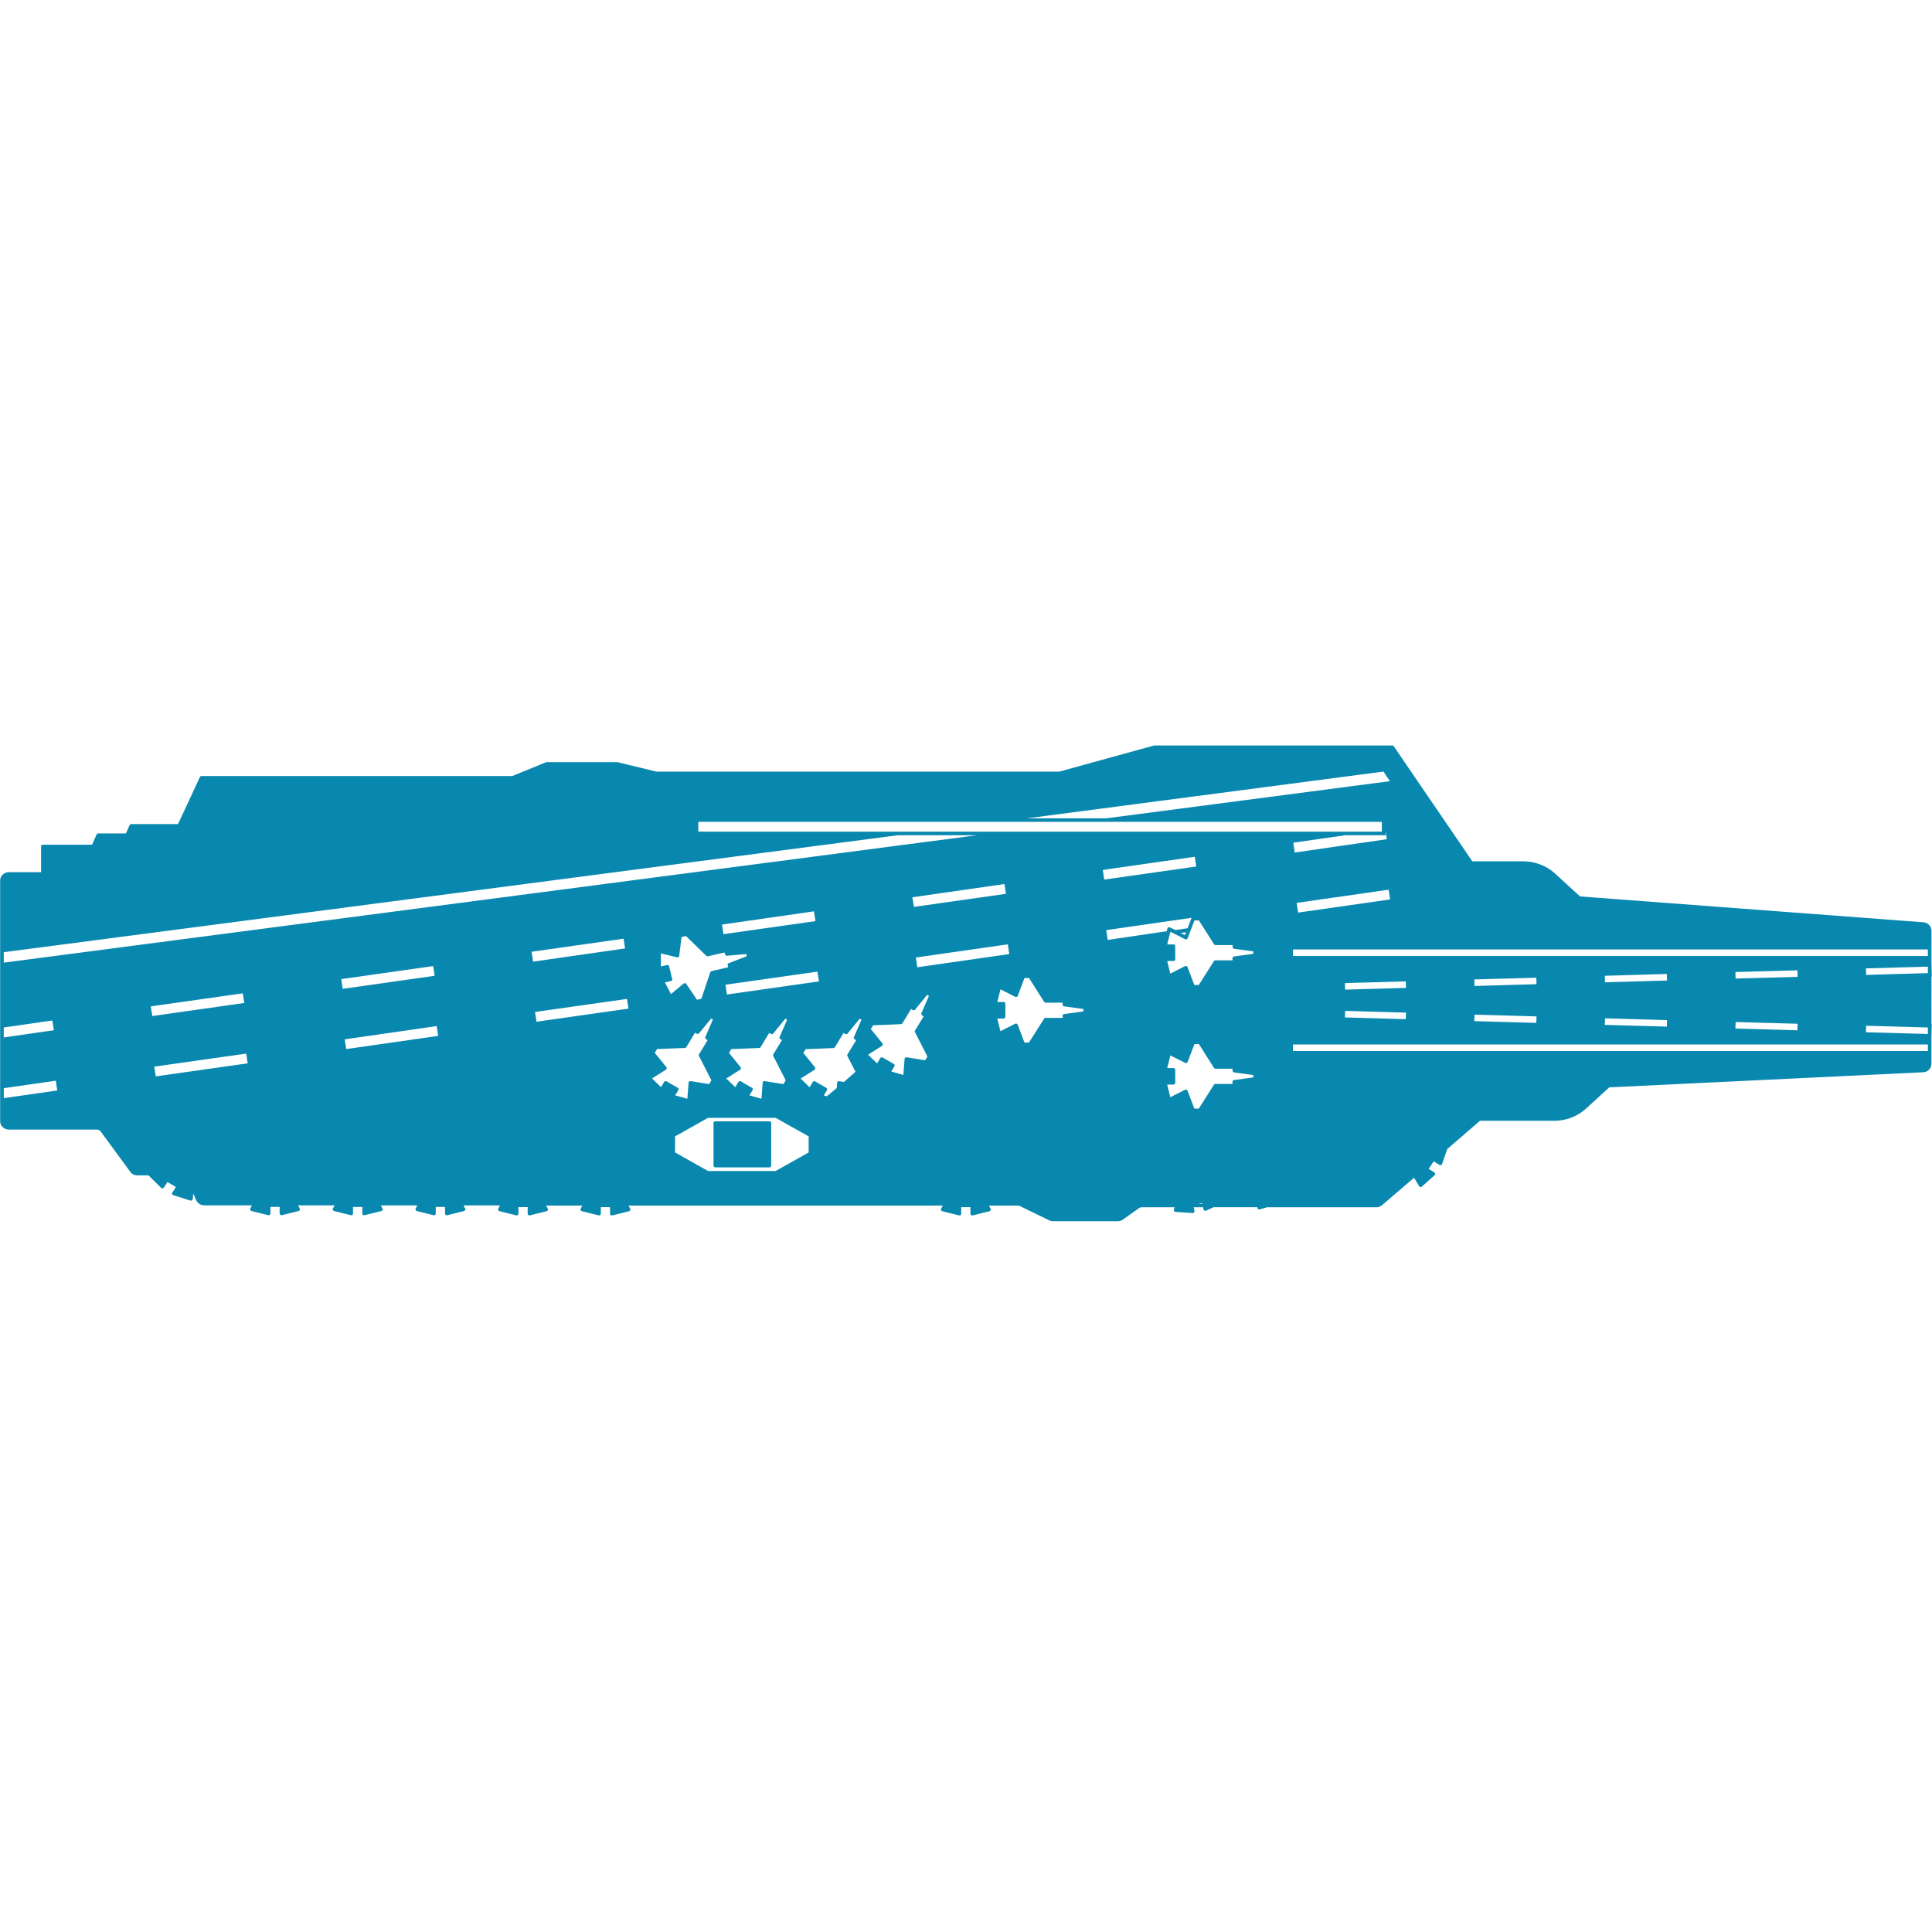 <svg xmlns="http://www.w3.org/2000/svg" width="512" height="512" viewBox="0 0 512 512" xml:space="preserve"><rect width="100%" height="100%" fill="rgba(255,255,255,0)"/><g transform="matrix(0.711 0 0 0.692 255.996 260.594)" id="322824"><path style="stroke: none; stroke-width: 0; stroke-dasharray: none; stroke-linecap: butt; stroke-dashoffset: 0; stroke-linejoin: miter; stroke-miterlimit: 4; is-custom-font: none; font-file-url: none; fill: rgb(9,136,175); fill-rule: nonzero; opacity: 1;" vector-effect="non-scaling-stroke" transform="translate(-360, -91.091)" d="M 719.87 88.45 h 0.13 l -0.13 -5.17 V 70.93 a 3.26 3.26 0 0 0 -3 -3.22 l -128 -9.9 l -9.24 -8.7 a 17.43 17.43 0 0 0 -12 -4.74 h -18.9 L 519.45 0.3 a 0.67 0.67 0 0 0 -0.56 -0.3 h -88.58 a 0.51 0.51 0 0 0 -0.17 0 L 394.8 10 H 244.58 L 230 6.37 h -0.16 h -26.11 a 0.71 0.71 0 0 0 -0.26 0.05 L 190.9 11.7 H 75.07 a 0.67 0.67 0 0 0 -0.62 0.39 l -4.16 9.25 l -4 8.78 H 48.86 a 0.67 0.67 0 0 0 -0.62 0.41 l -1.36 3.16 H 36.56 a 0.66 0.66 0 0 0 -0.62 0.41 L 34.27 38 H 15.93 a 0.68 0.68 0 0 0 -0.67 0.67 v 9.86 h -12 A 3.24 3.24 0 0 0 0 51.74 v 92.13 a 3.23 3.23 0 0 0 3.23 3.22 H 36 a 1.87 1.87 0 0 1 1.52 0.79 l 11 15.41 a 3.24 3.24 0 0 0 2.63 1.35 h 4.15 l 4.7 4.77 a 0.68 0.68 0 0 0 0.55 0.2 a 0.7 0.7 0 0 0 0.5 -0.32 l 1.32 -2.13 l 3.13 1.93 l -1.32 2.13 a 0.65 0.65 0 0 0 -0.06 0.59 a 0.67 0.67 0 0 0 0.42 0.4 l 6.39 2.08 a 0.48 0.48 0 0 0 0.2 0 a 0.64 0.64 0 0 0 0.38 -0.12 a 0.7 0.7 0 0 0 0.3 -0.51 l 0.16 -2.08 l 1.12 2.59 a 3.24 3.24 0 0 0 3 1.94 h 17.77 l -0.61 1.21 a 0.66 0.66 0 0 0 0 0.58 a 0.64 0.64 0 0 0 0.45 0.38 l 6.2 1.59 a 0.71 0.71 0 0 0 0.58 -0.12 a 0.73 0.73 0 0 0 0.27 -0.54 v -2.49 h 3.43 v 2.49 a 0.72 0.72 0 0 0 0.26 0.54 a 0.7 0.7 0 0 0 0.42 0.13 h 0.14 l 6.22 -1.59 a 0.73 0.73 0 0 0 0.45 -0.38 a 0.69 0.69 0 0 0 0 -0.58 l -0.61 -1.21 h 13.58 l -0.6 1.21 a 0.66 0.66 0 0 0 0 0.58 a 0.72 0.72 0 0 0 0.46 0.38 l 6.2 1.59 a 0.7 0.7 0 0 0 0.58 -0.12 a 0.72 0.72 0 0 0 0.26 -0.54 v -2.49 H 135 v 2.49 a 0.71 0.71 0 0 0 0.25 0.54 a 0.72 0.72 0 0 0 0.42 0.13 h 0.16 l 6.23 -1.59 a 0.73 0.73 0 0 0 0.45 -0.38 a 0.66 0.66 0 0 0 0 -0.58 l -0.6 -1.21 h 13.58 l -0.61 1.21 a 0.69 0.69 0 0 0 0 0.58 a 0.71 0.71 0 0 0 0.45 0.38 l 6.21 1.59 a 0.66 0.66 0 0 0 0.83 -0.66 v -2.49 h 3.45 v 2.49 a 0.72 0.72 0 0 0 0.26 0.54 a 0.7 0.7 0 0 0 0.42 0.13 h 0.16 l 6.21 -1.59 a 0.68 0.68 0 0 0 0.46 -0.38 a 0.69 0.69 0 0 0 0 -0.58 l -0.61 -1.21 h 13.59 l -0.61 1.21 a 0.68 0.68 0 0 0 0.43 1 l 6.21 1.59 a 0.7 0.7 0 0 0 0.58 -0.12 a 0.69 0.69 0 0 0 0.26 -0.54 v -2.49 h 3.45 v 2.49 a 0.72 0.72 0 0 0 0.26 0.54 a 0.69 0.69 0 0 0 0.41 0.13 h 0.17 l 6.21 -1.59 a 0.65 0.65 0 0 0 0.44 -0.38 a 0.63 0.63 0 0 0 0 -0.58 l -0.6 -1.21 H 217 l -0.6 1.21 a 0.66 0.66 0 0 0 0 0.58 a 0.68 0.68 0 0 0 0.45 0.38 l 6.21 1.59 a 0.71 0.71 0 0 0 0.58 -0.12 a 0.72 0.72 0 0 0 0.26 -0.54 v -2.49 h 3.43 v 2.49 a 0.73 0.73 0 0 0 0.27 0.54 a 0.67 0.67 0 0 0 0.41 0.13 h 0.17 l 6.22 -1.59 a 0.65 0.65 0 0 0 0.44 -0.38 a 0.69 0.69 0 0 0 0 -0.58 l -0.61 -1.21 h 117.1 l -0.6 1.21 a 0.66 0.66 0 0 0 0 0.58 a 0.68 0.68 0 0 0 0.45 0.38 l 6.21 1.59 a 0.7 0.7 0 0 0 0.58 -0.12 a 0.72 0.72 0 0 0 0.26 -0.54 v -2.49 h 3.43 v 2.49 a 0.73 0.73 0 0 0 0.27 0.54 a 0.69 0.69 0 0 0 0.41 0.13 h 0.17 l 6.22 -1.59 a 0.65 0.65 0 0 0 0.44 -0.38 a 0.66 0.66 0 0 0 0 -0.58 l -0.61 -1.21 h 10.71 a 2 2 0 0 1 0.85 0.19 l 10.88 5.44 a 3.09 3.09 0 0 0 1.44 0.35 h 24.13 a 3.37 3.37 0 0 0 1.91 -0.62 l 6 -4.37 a 1.87 1.87 0 0 1 1.12 -0.36 h 12.15 l -0.27 0.92 a 0.74 0.74 0 0 0 0.1 0.58 a 0.7 0.7 0 0 0 0.51 0.28 l 6.39 0.44 h 0 a 0.66 0.66 0 0 0 0.67 -0.79 l -0.27 -1.43 h 3.51 l 0.15 0.82 a 0.65 0.65 0 0 0 0.35 0.47 a 0.68 0.68 0 0 0 0.59 0 l 2.84 -1.31 h 16.3 v 0.2 a 0.68 0.68 0 0 0 0.67 0.64 h 0.19 l 2.78 -0.81 h 40.7 a 3.16 3.16 0 0 0 2.13 -0.81 L 527 165.55 l 1.91 3.23 a 0.64 0.64 0 0 0 0.49 0.32 h 0.09 a 0.72 0.72 0 0 0 0.46 -0.19 l 4.72 -4.33 a 0.72 0.72 0 0 0 0.21 -0.55 a 0.65 0.65 0 0 0 -0.31 -0.51 l -2.1 -1.36 l 1.87 -2.9 l 2.11 1.37 a 0.68 0.68 0 0 0 0.59 0.07 a 0.72 0.72 0 0 0 0.42 -0.42 l 1.92 -5.73 l 12.21 -10.82 h 27.59 a 17.41 17.41 0 0 0 12 -4.74 l 8.59 -8.06 l 117 -5.78 a 3.25 3.25 0 0 0 3.08 -3.24 v -10.07 l 0.13 -5.18 h -0.13 z M 517.54 55.23 l 0.54 3.73 L 483.81 64 l -0.56 -3.72 z M 482.52 41 l -0.52 -3.77 l 19.4 -2.86 h 15 v -1.55 l 0.45 3.08 z m 33.09 -31 l 2.39 3.67 L 412.24 27.9 h -29.48 z M 1.35 108 l 18.11 -2.67 l 0.55 3.73 l -18.66 2.75 z m 0 27.06 v -3.82 l 19.39 -2.85 l 0.55 3.73 z m 54.81 -35.14 l 34.29 -5 l 0.55 3.7 l -34.28 5 z m 1.84 26.8 l -0.56 -3.72 l 34.28 -5 l 0.55 3.73 z m 69.14 -37.24 l 34.28 -5 l 0.55 3.72 l -34.27 5 z m 1.86 26.79 l -0.56 -3.73 l 34.28 -5.07 l 0.55 3.75 z M 198.09 79 l 34.29 -5 l 0.54 3.73 l -34.27 5.06 z m 1.84 26.79 l -0.56 -3.73 l 34.29 -5 l 0.54 3.72 z M 1.35 83.17 v -4 l 333.26 -44.8 h 29.49 z m 373 -30.1 l 0.54 3.74 l -34.28 5 l -0.61 -3.68 z m -83.52 59.41 l 0.58 0.35 l -3.23 5.46 a 0.66 0.66 0 0 0 0 0.65 l 4.62 9.29 l -0.85 1.45 l -6.95 -1.14 a 0.63 0.63 0 0 0 -0.53 0.13 a 0.62 0.62 0 0 0 -0.25 0.47 l -0.46 6.15 l -4.48 -1.29 l 1.18 -2 a 0.67 0.67 0 0 0 -0.25 -0.92 l -4.12 -2.44 a 0.68 0.68 0 0 0 -0.92 0.23 l -1.17 2 l -3.34 -3.34 l 5.16 -3.35 a 0.67 0.67 0 0 0 0.3 -0.45 a 0.8 0.8 0 0 0 -0.14 -0.54 l -4.31 -5.46 l 0.85 -1.45 l 10.37 -0.42 a 0.67 0.67 0 0 0 0.56 -0.34 l 3.22 -5.46 l 0.65 0.38 a 0.64 0.64 0 0 0 0.86 -0.16 l 4.49 -5.66 l 0.66 0.39 l -2.81 6.66 a 0.65 0.65 0 0 0 0.29 0.81 z M 270.9 95.37 l -0.55 -3.75 l 34.27 -5 l 0.57 3.73 z m -20.39 -5.89 l -1.16 -4.89 a 0.65 0.65 0 0 0 -0.81 -0.5 l -2.25 0.54 v -5 l 6 1.51 a 0.65 0.65 0 0 0 0.54 -0.1 a 0.6 0.6 0 0 0 0.28 -0.47 l 0.88 -7.22 l 1.63 -0.38 l 7.59 7.59 a 0.66 0.66 0 0 0 0.63 0.17 l 6.17 -1.45 l 0.18 0.73 a 0.7 0.7 0 0 0 0.71 0.51 l 7.21 -0.65 l 0.19 0.84 l -6.72 2.65 a 0.67 0.67 0 0 0 -0.41 0.78 l 0.19 0.8 l -6.18 1.46 a 0.68 0.68 0 0 0 -0.49 0.44 L 261.36 97 l -1.62 0.38 l -4 -6.06 a 0.67 0.67 0 0 0 -0.47 -0.29 a 0.18 0.18 0 0 0 -0.09 0 a 0.74 0.74 0 0 0 -0.45 0.17 l -4.69 4 l -2.26 -4.46 l 2.25 -0.52 a 0.67 0.67 0 0 0 0.5 -0.81 z m 18.56 -20.89 l 34.27 -5.07 l 0.55 3.75 l -34.28 5 z m -21.57 60.27 l -1.17 2 l -3.33 -3.35 l 5.16 -3.35 a 0.67 0.67 0 0 0 0.3 -0.45 a 0.8 0.8 0 0 0 -0.14 -0.54 l -4.32 -5.46 l 0.85 -1.45 l 10.38 -0.42 a 0.68 0.68 0 0 0 0.55 -0.34 L 259 110 l 0.65 0.38 a 0.64 0.64 0 0 0 0.86 -0.16 l 4.49 -5.62 l 0.66 0.39 l -2.81 6.66 a 0.65 0.65 0 0 0 0.29 0.83 l 0.58 0.35 l -3.23 5.46 a 0.66 0.66 0 0 0 0 0.65 l 4.62 9.29 l -0.85 1.45 l -6.87 -1.14 a 0.63 0.63 0 0 0 -0.53 0.13 a 0.62 0.62 0 0 0 -0.25 0.47 l -0.46 6.15 l -4.54 -1.29 l 1.18 -2 a 0.67 0.67 0 0 0 -0.25 -0.92 l -4.12 -2.44 a 0.68 0.68 0 0 0 -0.92 0.22 z m 53.86 27 l -12.29 7.09 h -25.21 l -12.29 -7.09 v -6.16 l 12.29 -7.09 h 25.21 l 12.29 7.09 z m 17.12 -43.35 l 0.59 0.35 l -3.25 5.46 a 0.68 0.68 0 0 0 0 0.65 l 3 6 l -4.34 3.9 h 0 l -1.73 -0.29 a 0.67 0.67 0 0 0 -0.53 0.14 a 0.64 0.64 0 0 0 -0.25 0.48 l -0.15 2 h 0 l -3.68 3.15 l -1.16 -0.33 l 1.18 -2 a 0.67 0.67 0 0 0 -0.24 -0.92 l -4.12 -2.44 a 0.7 0.7 0 0 0 -0.51 -0.08 a 0.74 0.74 0 0 0 -0.41 0.31 l -1.17 2 l -3.34 -3.34 l 5.16 -3.34 a 0.75 0.75 0 0 0 0.29 -0.46 a 0.67 0.67 0 0 0 -0.13 -0.52 l -4.31 -5.48 l 0.85 -1.45 l 10.36 -0.42 a 0.65 0.65 0 0 0 0.55 -0.34 l 3.24 -5.46 l 0.63 0.38 a 0.67 0.67 0 0 0 0.88 -0.16 l 4.49 -5.66 l 0.66 0.39 l -2.81 6.66 a 0.65 0.65 0 0 0 0.25 0.79 z m 25.17 -9.11 l 0.58 0.34 l -3.23 5.44 a 0.66 0.66 0 0 0 0 0.64 l 4.63 9.29 l -0.85 1.45 l -6.88 -1.15 a 0.65 0.65 0 0 0 -0.52 0.14 a 0.66 0.66 0 0 0 -0.26 0.48 l -0.46 6.15 l -4.51 -1.32 l 1.17 -2 a 0.66 0.66 0 0 0 -0.24 -0.91 l -4.13 -2.44 a 0.57 0.57 0 0 0 -0.51 -0.07 a 0.67 0.67 0 0 0 -0.4 0.3 l -1.17 2 l -3.35 -3.33 l 5.16 -3.36 a 0.62 0.62 0 0 0 0.3 -0.45 a 0.76 0.76 0 0 0 -0.13 -0.53 l -4.32 -5.47 l 0.85 -1.44 l 10.38 -0.43 a 0.72 0.72 0 0 0 0.55 -0.33 l 3.22 -5.47 l 0.65 0.39 a 0.68 0.68 0 0 0 0.86 -0.16 l 4.49 -5.66 l 0.66 0.38 l -2.8 6.65 a 0.68 0.68 0 0 0 0.26 0.84 z m -1.78 -18.46 l -0.55 -3.73 l 34.27 -5.05 l 0.56 3.72 z m 61.89 16.91 l -7.15 1 a 0.65 0.65 0 0 0 -0.58 0.66 v 0.81 h -6.35 a 0.67 0.67 0 0 0 -0.57 0.32 l -5.65 9.14 h -1.67 l -2.5 -6.82 a 0.67 0.67 0 0 0 -0.39 -0.4 a 0.73 0.73 0 0 0 -0.56 0 l -5.5 2.87 l -1.18 -4.86 H 374 a 0.67 0.67 0 0 0 0.67 -0.67 v -5 a 0.66 0.66 0 0 0 -0.67 -0.67 h -2.32 l 1.18 -4.84 l 5.5 2.86 a 0.65 0.65 0 0 0 0.56 0 a 0.68 0.68 0 0 0 0.39 -0.39 l 2.5 -6.82 h 1.67 l 5.65 9.13 a 0.67 0.67 0 0 0 0.57 0.32 h 6.3 v 0.74 a 0.69 0.69 0 0 0 0.58 0.68 l 7.15 1 z M 411 47.67 l 34.28 -5.05 l 0.55 3.74 l -34.29 5 z m 1.82 26.79 l -0.54 -3.74 L 444.07 66 l -1.47 4 l -4.56 0.68 l -2 -1 a 0.71 0.71 0 0 0 -0.59 0 a 0.7 0.7 0 0 0 -0.38 0.46 l -0.25 1 z M 442 71.53 l -0.41 1.1 l -1.56 -0.81 z m 4.5 104 l 1.62 -0.29 v 0.29 z m 20.58 -48.4 l -7.17 1 a 0.68 0.68 0 0 0 -0.58 0.66 v 0.82 H 453 a 0.7 0.7 0 0 0 -0.58 0.31 l -5.65 9.14 h -1.66 l -2.52 -6.82 a 0.67 0.67 0 0 0 -0.39 -0.4 a 0.63 0.63 0 0 0 -0.55 0 l -5.5 2.86 l -1.15 -4.82 h 2.32 a 0.67 0.67 0 0 0 0.67 -0.67 v -5 a 0.66 0.66 0 0 0 -0.67 -0.67 H 435 l 1.19 -4.84 l 5.5 2.86 a 0.59 0.59 0 0 0 0.55 0 a 0.63 0.63 0 0 0 0.39 -0.39 l 2.52 -6.82 h 1.66 l 5.65 9.14 a 0.67 0.67 0 0 0 0.58 0.31 h 6.33 v 0.76 a 0.68 0.68 0 0 0 0.58 0.66 l 7.17 1 z m 0 -47.34 l -7.17 1 a 0.69 0.69 0 0 0 -0.58 0.67 v 0.82 H 453 a 0.67 0.67 0 0 0 -0.58 0.31 l -5.65 9.14 h -1.66 l -2.52 -6.82 a 0.64 0.64 0 0 0 -0.39 -0.4 a 0.63 0.63 0 0 0 -0.55 0 l -5.5 2.86 l -1.15 -4.83 h 2.32 a 0.67 0.67 0 0 0 0.67 -0.68 v -5 a 0.67 0.67 0 0 0 -0.67 -0.68 H 435 l 1.19 -4.84 l 5.5 2.86 a 0.6 0.6 0 0 0 0.55 0 a 0.63 0.63 0 0 0 0.39 -0.39 l 2.52 -6.81 h 1.66 l 5.65 9.13 a 0.67 0.67 0 0 0 0.58 0.31 h 6.33 v 0.76 a 0.67 0.67 0 0 0 0.58 0.66 l 7.17 1 z M 334.53 33 h -74.3 v -3.75 H 515 V 33 z m 384 84 H 481.89 v -2.49 h 236.63 z m -217.22 -15.35 l 22.69 0.66 l -0.09 2.49 l -22.66 -0.65 z M 501.25 91 l 22.66 -0.66 l 0.09 2.5 l -22.69 0.66 z m 48.29 12.08 l 23.11 0.67 l -0.08 2.48 l -23.1 -0.66 z m -0.07 -13.48 l 23.1 -0.66 l 0.08 2.48 l -23.11 0.68 z m 48.72 14.89 l 23.11 0.68 l -0.06 2.49 l -23.12 -0.66 z m -0.07 -16.29 l 23.12 -0.69 l 0.06 2.5 l -23.11 0.68 z m 48.74 17.71 l 23.1 0.66 l -0.07 2.51 l -23.11 -0.69 z m -0.08 -19.14 l 23.11 -0.66 l 0.07 2.49 l -23.1 0.67 z m 71.74 23.71 l -23.09 -0.66 l 0.08 -2.49 l 23 0.67 z m 0 -23.3 l -23 0.68 l -0.08 -2.5 l 23.09 -0.66 z m 0 -6.55 H 481.89 v -2.51 h 236.63 z m -431.78 63.3 h -20.17 a 0.66 0.66 0 0 0 -0.67 0.67 v 16.3 a 0.68 0.68 0 0 0 0.67 0.67 h 20.17 a 0.68 0.68 0 0 0 0.67 -0.67 v -16.3 a 0.66 0.66 0 0 0 -0.67 -0.67 z" stroke-linecap="round"/></g></svg>